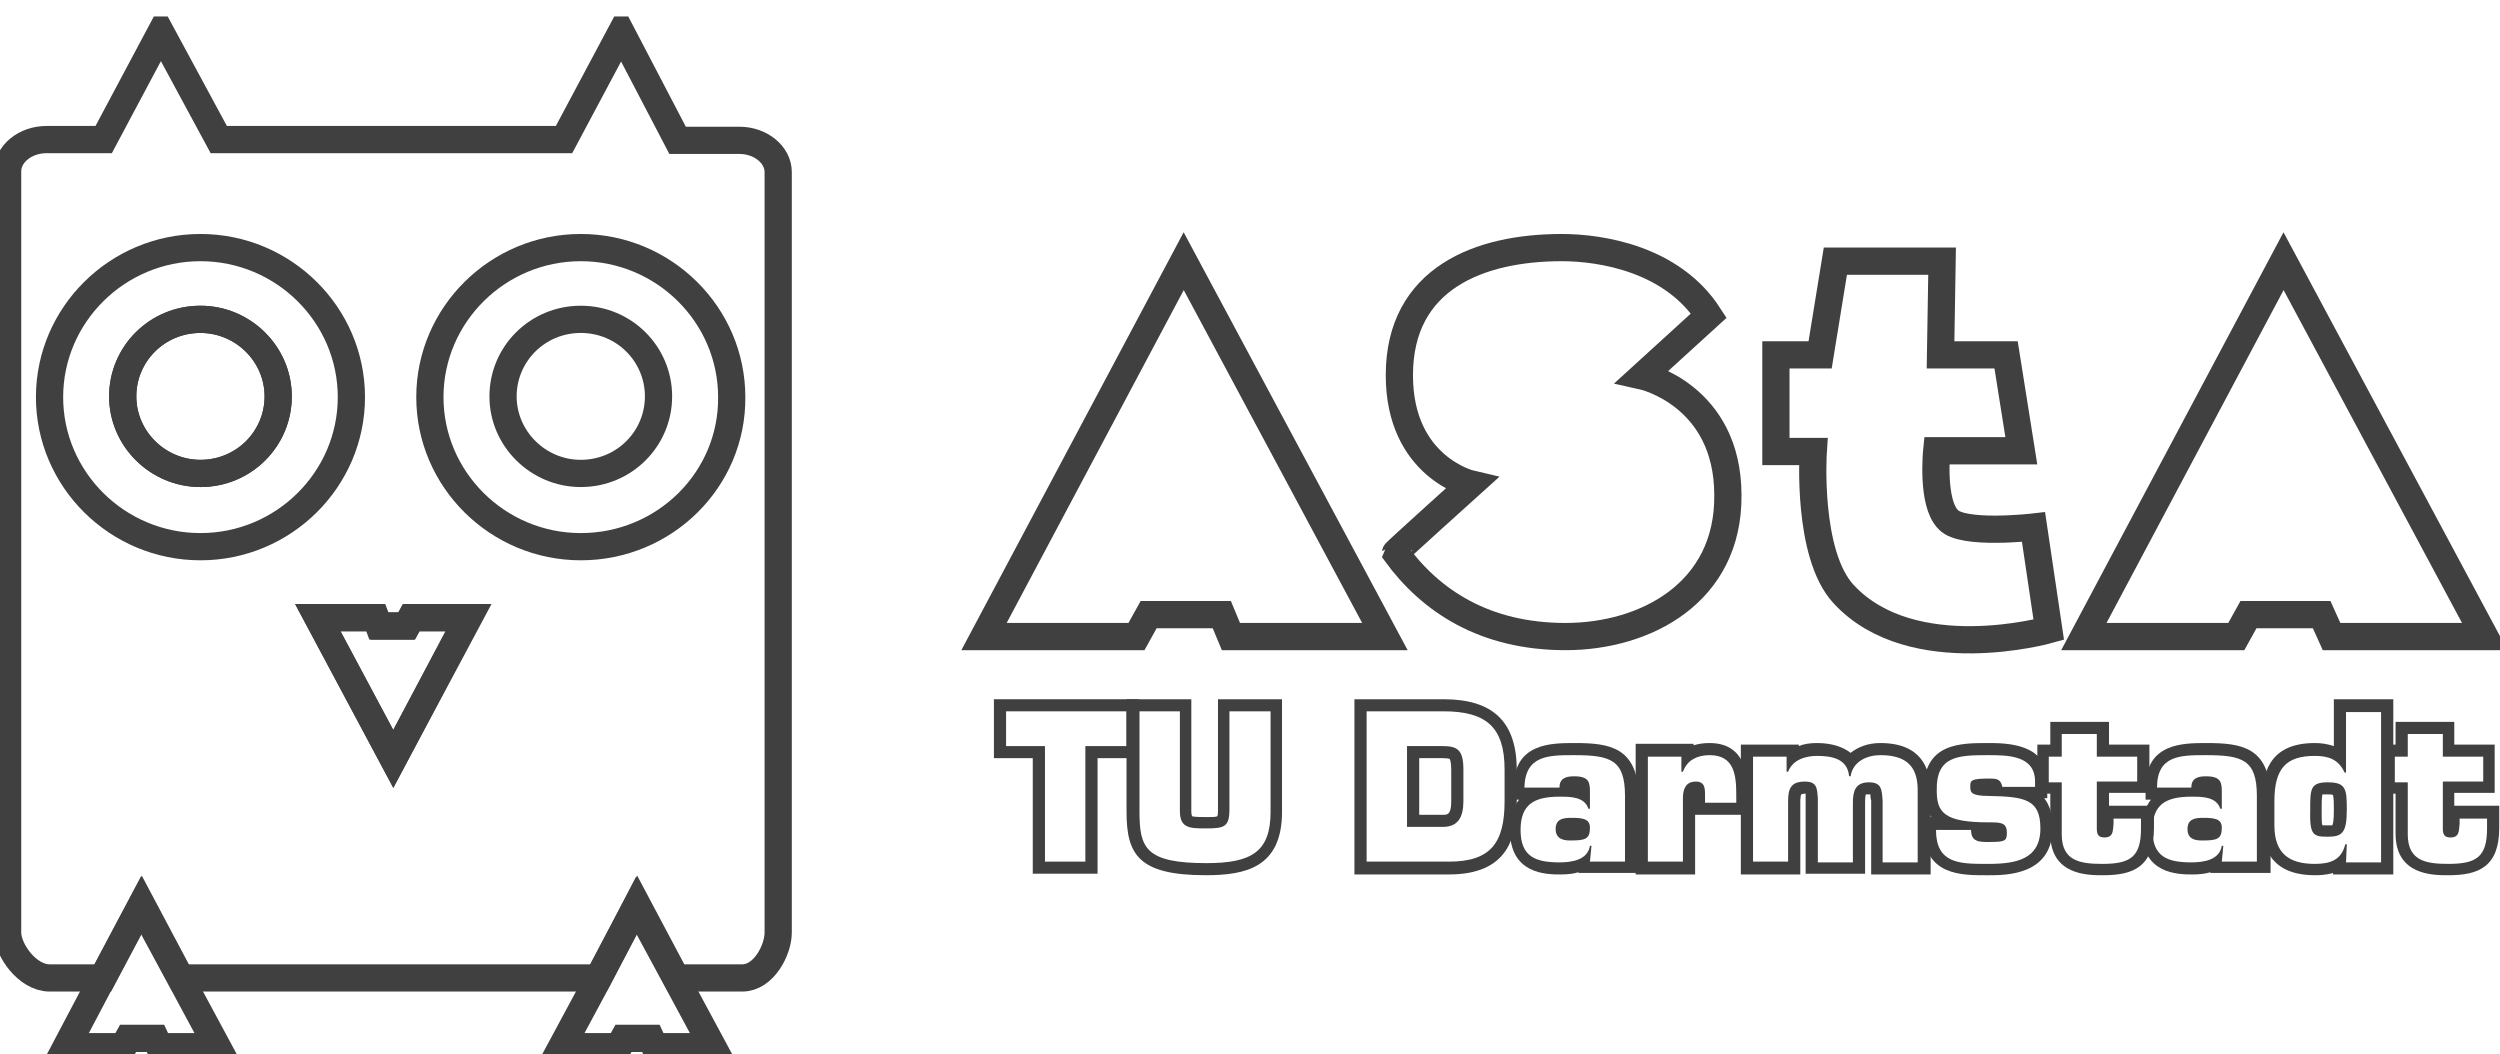 <svg width="83" height="35" viewBox="0 0 83 35" fill="none" xmlns="http://www.w3.org/2000/svg">
    <g clip-path="url(#clip0)">
        <path d="M6.655 10.602C5.213 10.602 4.074 11.756 4.074 13.16C4.074 14.564 5.238 15.718 6.655 15.718C8.097 15.718 9.236 14.564 9.236 13.16C9.236 11.756 8.072 10.602 6.655 10.602Z" stroke="#404040" stroke-width="0.904" stroke-miterlimit="10" />
        <path d="M19.282 10.602C17.84 10.602 16.701 11.756 16.701 13.16C16.701 14.564 17.865 15.718 19.282 15.718C20.725 15.718 21.863 14.564 21.863 13.16C21.863 11.756 20.725 10.602 19.282 10.602Z" stroke="#404040" stroke-width="0.904" stroke-miterlimit="10" />
        <path d="M40.867 21.134L40.564 20.406H38.135L37.73 21.134H32.669L39.299 8.671L45.979 21.134H40.867Z" stroke="#404040" stroke-width="0.904" />
        <path d="M51.976 21.134C49.294 21.134 47.497 19.955 46.333 18.351C46.333 18.325 48.838 16.069 48.838 16.069C48.838 16.069 46.459 15.517 46.459 12.458C46.459 9.223 49.142 8.22 51.849 8.22C53.165 8.22 55.519 8.596 56.733 10.477L54.532 12.483C54.532 12.483 57.366 13.11 57.366 16.445C57.391 19.679 54.633 21.134 51.976 21.134Z" stroke="#404040" stroke-width="0.904" />
        <path d="M68.019 20.908C68.019 20.908 63.49 22.187 61.212 19.729C59.972 18.4 60.2 14.99 60.2 14.99H58.96V11.781H60.428L60.934 8.671H64.477L64.426 11.781H66.602L67.108 14.965H64.299C64.299 14.965 64.122 16.695 64.679 17.247C65.135 17.774 67.513 17.498 67.513 17.498L68.019 20.908Z" stroke="#404040" stroke-width="0.904" />
        <path d="M77.408 21.134L77.079 20.406H74.649L74.245 21.134H69.184L75.814 8.671L82.494 21.134H77.408Z" stroke="#404040" stroke-width="0.904" />
        <path d="M37.401 23.616V24.77H36.034V28.606H34.693V24.77H33.402V23.616H37.401ZM37.806 23.215H37.401H33.402H32.998V23.616V24.77V25.171H33.402H34.288V28.606V29.007H34.693H36.034H36.439V28.606V25.171H37.401H37.806V24.77V23.616V23.215Z" fill="#404040" />
        <path d="M42.183 23.616V26.951C42.183 28.28 41.551 28.656 40.058 28.656C38.033 28.656 37.831 28.155 37.831 26.951V23.616H39.172V26.926C39.172 27.503 39.501 27.503 40.058 27.503C40.64 27.503 40.817 27.453 40.817 26.876V23.616H42.183ZM42.588 23.215H42.183H40.842H40.437V23.616V26.876C40.437 27.001 40.437 27.051 40.412 27.101C40.361 27.127 40.235 27.127 40.058 27.127C39.906 27.127 39.678 27.127 39.577 27.101C39.577 27.076 39.552 27.051 39.552 26.951V23.616V23.215H39.147H37.806H37.401V23.616V26.951C37.401 28.38 37.806 29.057 40.032 29.057C41.348 29.057 42.563 28.806 42.563 26.951V23.616V23.215H42.588Z" fill="#404040" />
        <path d="M47.928 23.616C49.344 23.616 49.952 24.143 49.952 25.547V26.6C49.952 27.979 49.496 28.606 48.105 28.606H45.372V23.616H47.928ZM46.713 27.453H47.902C48.408 27.453 48.585 27.127 48.585 26.6V25.547C48.585 24.895 48.383 24.77 47.902 24.77H46.713V27.453ZM47.928 23.215H45.372H44.967V23.616V28.631V29.032H45.372H48.105C50.104 29.032 50.357 27.753 50.357 26.625V25.572C50.357 23.967 49.572 23.215 47.928 23.215ZM47.118 25.171H47.902C48.079 25.171 48.13 25.196 48.13 25.196C48.13 25.196 48.181 25.271 48.181 25.547V26.6C48.181 27.051 48.054 27.051 47.902 27.051H47.118V25.171Z" fill="#404040" />
        <path d="M52.255 25.071C53.469 25.071 53.95 25.221 53.95 26.425V28.606H52.786L52.837 28.08H52.786C52.71 28.556 52.179 28.631 51.774 28.631C50.964 28.631 50.483 28.431 50.483 27.553C50.483 26.701 50.939 26.45 51.774 26.45H51.799C52.128 26.45 52.609 26.45 52.735 26.851H52.786V26.299C52.786 25.973 52.761 25.773 52.255 25.773C51.976 25.773 51.774 25.848 51.774 26.149H50.61C50.635 25.071 51.419 25.071 52.255 25.071ZM52.153 27.904C52.634 27.904 52.786 27.854 52.786 27.478C52.786 27.177 52.533 27.152 52.153 27.152C51.875 27.152 51.647 27.202 51.647 27.528C51.647 27.904 52.002 27.904 52.153 27.904ZM52.28 24.669C51.495 24.669 50.255 24.669 50.255 26.149V26.55H50.433C50.255 26.776 50.129 27.102 50.129 27.553C50.129 29.032 51.343 29.032 51.824 29.032C52.052 29.032 52.255 29.007 52.406 28.957V28.982H52.837H54.001H54.405V28.581V26.4C54.355 24.795 53.419 24.669 52.28 24.669Z" fill="#404040" />
        <path d="M56.759 25.071C57.569 25.071 57.644 25.723 57.644 26.375V26.65H56.607V26.475C56.607 26.224 56.632 25.948 56.303 25.948C55.949 25.948 55.873 26.224 55.873 26.5V28.606H54.709V25.121H55.822V25.622H55.873C55.949 25.422 56.075 25.271 56.227 25.196C56.354 25.121 56.531 25.071 56.759 25.071ZM56.759 24.669C56.556 24.669 56.379 24.695 56.227 24.745V24.695H55.822H54.709H54.304V25.121V28.631V29.032H54.709H55.873H56.278V28.631V27.052H56.607H57.644H58.049V26.65V26.375C58.024 25.898 58.024 24.669 56.759 24.669Z" fill="#404040" />
        <path d="M62.427 25.071C63.237 25.071 63.667 25.397 63.667 26.224V28.631H62.503V26.6C62.478 26.224 62.478 25.973 62.048 25.973C61.592 25.973 61.516 26.274 61.516 26.65V28.631H60.352V26.5C60.327 26.174 60.327 25.948 59.922 25.948C59.441 25.948 59.365 26.199 59.365 26.625V28.606H58.201V25.121H59.315V25.622H59.365C59.517 25.221 59.947 25.096 60.327 25.096C60.833 25.096 61.339 25.196 61.39 25.773H61.44C61.516 25.271 61.997 25.071 62.427 25.071ZM62.427 24.669C62.022 24.669 61.693 24.795 61.44 24.995C61.187 24.795 60.808 24.669 60.327 24.669C60.099 24.669 59.897 24.695 59.72 24.77V24.72H59.315H58.201H57.796V25.121V28.631V29.032H58.201H59.365H59.77V28.631V26.625C59.77 26.45 59.795 26.4 59.795 26.375C59.821 26.375 59.846 26.349 59.922 26.349H59.947C59.947 26.4 59.947 26.45 59.947 26.5V28.606V29.007H60.352H61.516H61.921V28.606V26.625C61.921 26.425 61.946 26.375 61.946 26.375C61.946 26.375 61.972 26.375 62.048 26.375C62.073 26.375 62.073 26.375 62.098 26.375C62.098 26.425 62.098 26.5 62.123 26.575V26.625V28.631V29.032H62.528H63.692H64.097V28.631V26.224C64.072 25.522 63.794 24.669 62.427 24.669Z" fill="#404040" />
        <path d="M65.995 25.071C66.653 25.071 67.564 25.071 67.564 25.948V26.124H66.476C66.451 25.973 66.375 25.898 66.299 25.873C66.223 25.848 66.097 25.848 66.02 25.848C65.413 25.848 65.413 25.923 65.413 26.124C65.413 26.299 65.439 26.425 66.02 26.425C67.21 26.45 67.741 26.525 67.741 27.503C67.741 28.531 66.931 28.681 66.02 28.681C65.995 28.681 65.97 28.681 65.919 28.681C65.034 28.681 64.275 28.656 64.275 27.553H65.439C65.439 27.954 65.717 27.954 66.02 27.954C66.552 27.954 66.628 27.929 66.628 27.653C66.628 27.302 66.425 27.302 66.02 27.302C64.553 27.302 64.3 26.976 64.3 26.249C64.275 25.096 65.008 25.071 65.995 25.071ZM65.995 24.669C65.084 24.669 63.87 24.669 63.87 26.224C63.87 26.625 63.971 26.901 64.123 27.127H63.87V27.528C63.87 29.058 65.11 29.058 65.919 29.058H65.97H66.02C66.603 29.058 68.146 29.058 68.146 27.478C68.146 27.026 68.045 26.726 67.868 26.5H67.969V26.099V25.923C67.969 24.669 66.577 24.669 65.995 24.669Z" fill="#404040" />
        <path d="M69.614 24.369V25.121H70.955V25.948H69.614V27.503C69.614 27.703 69.664 27.804 69.867 27.804C70.17 27.804 70.145 27.578 70.17 27.352V27.177H71.081V27.503C71.081 28.456 70.727 28.681 69.791 28.681C69.057 28.681 68.45 28.581 68.45 27.703V25.973H68.019V25.121H68.45V24.369H69.614ZM70.019 23.967H69.614H68.45H68.07V24.369V24.72H68.045H67.64V25.121V25.948V26.349H68.045H68.07V27.678C68.07 29.058 69.31 29.058 69.816 29.058C70.828 29.058 71.512 28.782 71.512 27.478V27.152V26.751H71.107H70.196H70.019V26.324H70.955H71.36V25.923V25.121V24.72H70.955H70.019V24.369V23.967Z" fill="#404040" />
        <path d="M73.232 25.071C74.447 25.071 74.928 25.221 74.928 26.425V28.606H73.764L73.814 28.08H73.764C73.688 28.556 73.156 28.631 72.751 28.631C71.942 28.631 71.461 28.431 71.461 27.553C71.461 26.701 71.916 26.45 72.751 26.45H72.777C73.106 26.45 73.587 26.45 73.713 26.851H73.764V26.299C73.764 25.973 73.738 25.773 73.232 25.773C72.954 25.773 72.751 25.848 72.751 26.149H71.613C71.613 25.071 72.397 25.071 73.232 25.071ZM73.131 27.904C73.612 27.904 73.764 27.854 73.764 27.478C73.764 27.177 73.511 27.152 73.131 27.152C72.853 27.152 72.625 27.202 72.625 27.528C72.625 27.904 72.954 27.904 73.131 27.904ZM73.258 24.669C72.473 24.669 71.233 24.669 71.233 26.149V26.55H71.41C71.233 26.776 71.107 27.102 71.107 27.553C71.107 29.032 72.321 29.032 72.802 29.032C73.03 29.032 73.232 29.007 73.384 28.957V28.982H73.814H74.978H75.383V28.581V26.4C75.333 24.795 74.396 24.669 73.258 24.669Z" fill="#404040" />
        <path d="M79.052 23.616V28.631H77.888L77.914 28.029H77.863C77.737 28.556 77.357 28.681 76.851 28.681C75.991 28.681 75.51 28.33 75.51 27.402V26.6C75.51 25.522 75.889 25.096 76.851 25.096C77.281 25.096 77.635 25.196 77.838 25.647H77.888V23.641H79.052V23.616ZM77.281 27.779C77.762 27.779 77.914 27.653 77.914 26.876C77.914 26.199 77.888 25.973 77.281 25.973C76.699 25.973 76.699 26.199 76.699 26.876C76.674 27.728 76.8 27.779 77.281 27.779ZM79.457 23.215H79.052H77.888H77.484V23.616V24.77C77.256 24.694 77.053 24.669 76.851 24.669C75.282 24.669 75.105 25.747 75.105 26.575V27.377C75.105 28.155 75.409 29.057 76.851 29.057C76.978 29.057 77.205 29.057 77.458 28.982V29.032H77.888H79.052H79.457V28.631V23.616V23.215ZM77.104 26.374C77.129 26.374 77.18 26.374 77.256 26.374C77.357 26.374 77.433 26.374 77.458 26.399C77.484 26.5 77.484 26.75 77.484 26.901C77.484 27.227 77.458 27.352 77.433 27.402C77.408 27.402 77.357 27.402 77.256 27.402C77.18 27.402 77.129 27.402 77.104 27.402C77.079 27.327 77.079 27.202 77.079 26.901C77.079 26.7 77.079 26.475 77.104 26.374Z" fill="#404040" />
        <path d="M81.102 24.369V25.121H82.443V25.948H81.102V27.503C81.102 27.703 81.153 27.804 81.355 27.804C81.659 27.804 81.633 27.578 81.659 27.352V27.177H82.57V27.503C82.57 28.456 82.216 28.681 81.279 28.681C80.545 28.681 79.938 28.581 79.938 27.703V25.973H79.508V25.121H79.938V24.369H81.102ZM81.507 23.967H81.102H79.938H79.533V24.369V24.72H79.508H79.103V25.121V25.948V26.349H79.508H79.533V27.678C79.533 29.058 80.773 29.058 81.279 29.058C82.291 29.058 82.975 28.782 82.975 27.478V27.152V26.751H82.57H81.659H81.482V26.324H82.418H82.823V25.923V25.121V24.72H82.418H81.482V24.369V23.967H81.507Z" fill="#404040" />
        <path d="M13.488 20.783H12.577L12.475 20.507H10.552L13.057 25.196L15.537 20.507H13.639L13.488 20.783Z" stroke="#404040" stroke-width="0.904" stroke-miterlimit="10" />
        <path d="M6.655 10.602C5.213 10.602 4.074 11.756 4.074 13.16C4.074 14.564 5.238 15.718 6.655 15.718C8.097 15.718 9.236 14.564 9.236 13.16C9.236 11.756 8.072 10.602 6.655 10.602Z" stroke="#404040" stroke-width="0.904" stroke-miterlimit="10" />
        <path d="M13.488 20.783H12.577L12.475 20.507H10.552L13.057 25.196L15.537 20.507H13.639L13.488 20.783Z" stroke="#404040" stroke-width="0.452" stroke-miterlimit="10" />
        <path d="M19.282 10.602C17.84 10.602 16.701 11.756 16.701 13.16C16.701 14.564 17.865 15.718 19.282 15.718C20.725 15.718 21.863 14.564 21.863 13.16C21.863 11.756 20.725 10.602 19.282 10.602Z" stroke="#404040" stroke-width="0.452" stroke-miterlimit="10" />
        <path d="M6.655 8.195C3.897 8.195 1.645 10.427 1.645 13.16C1.645 15.893 3.897 18.125 6.655 18.125C9.413 18.125 11.665 15.893 11.665 13.16C11.665 10.427 9.413 8.195 6.655 8.195Z" stroke="#404040" stroke-width="0.452" stroke-miterlimit="10" />
        <path d="M13.488 20.783H12.577L12.475 20.507H10.552L13.057 25.196L15.537 20.507H13.639L13.488 20.783Z" stroke="#404040" stroke-width="0.452" stroke-miterlimit="10" />
        <path d="M24.546 4.659H22.496L20.624 1.074L18.726 4.634H7.263L5.339 1.074L3.442 4.634H1.544C0.835 4.634 0.253 5.111 0.253 5.688V30.963C0.253 31.54 0.911 32.467 1.645 32.467H3.416L4.707 30.035L5.997 32.467H19.864L21.155 30.035L22.446 32.467H24.647C25.356 32.467 25.836 31.54 25.836 30.963V5.713C25.836 5.136 25.254 4.659 24.546 4.659ZM6.655 18.15C3.897 18.15 1.645 15.918 1.645 13.185C1.645 10.452 3.897 8.22 6.655 8.22C9.414 8.22 11.666 10.452 11.666 13.185C11.666 15.918 9.414 18.15 6.655 18.15ZM13.057 25.196L10.552 20.507H12.475L12.602 20.783H13.513L13.665 20.507H15.563L13.057 25.196ZM19.282 18.15C16.524 18.15 14.272 15.918 14.272 13.185C14.272 10.452 16.524 8.22 19.282 8.22C22.041 8.22 24.293 10.452 24.293 13.185C24.318 15.918 22.066 18.15 19.282 18.15Z" stroke="#404040" stroke-width="0.904" />
        <path d="M13.488 20.783H12.577L12.475 20.507H10.552L13.057 25.196L15.537 20.507H13.639L13.488 20.783Z" stroke="#404040" stroke-width="0.452" stroke-miterlimit="10" />
        <path d="M19.864 32.493L18.65 34.749H20.547L20.699 34.474H21.61L21.737 34.749H23.66L22.445 32.493L21.13 30.061L19.864 32.493Z" stroke="#404040" stroke-width="0.904" stroke-miterlimit="10" />
        <path d="M3.391 32.493L2.201 34.749H4.099L4.251 34.474H5.162L5.289 34.749H7.212L5.997 32.493L4.681 30.061L3.391 32.493Z" stroke="#404040" stroke-width="0.904" stroke-miterlimit="10" />
    </g>
    <defs>
        <clipPath id="clip0">
            <rect width="83" height="34.453" fill="white" transform="translate(0 0.547)" />
        </clipPath>
    </defs>
</svg>
